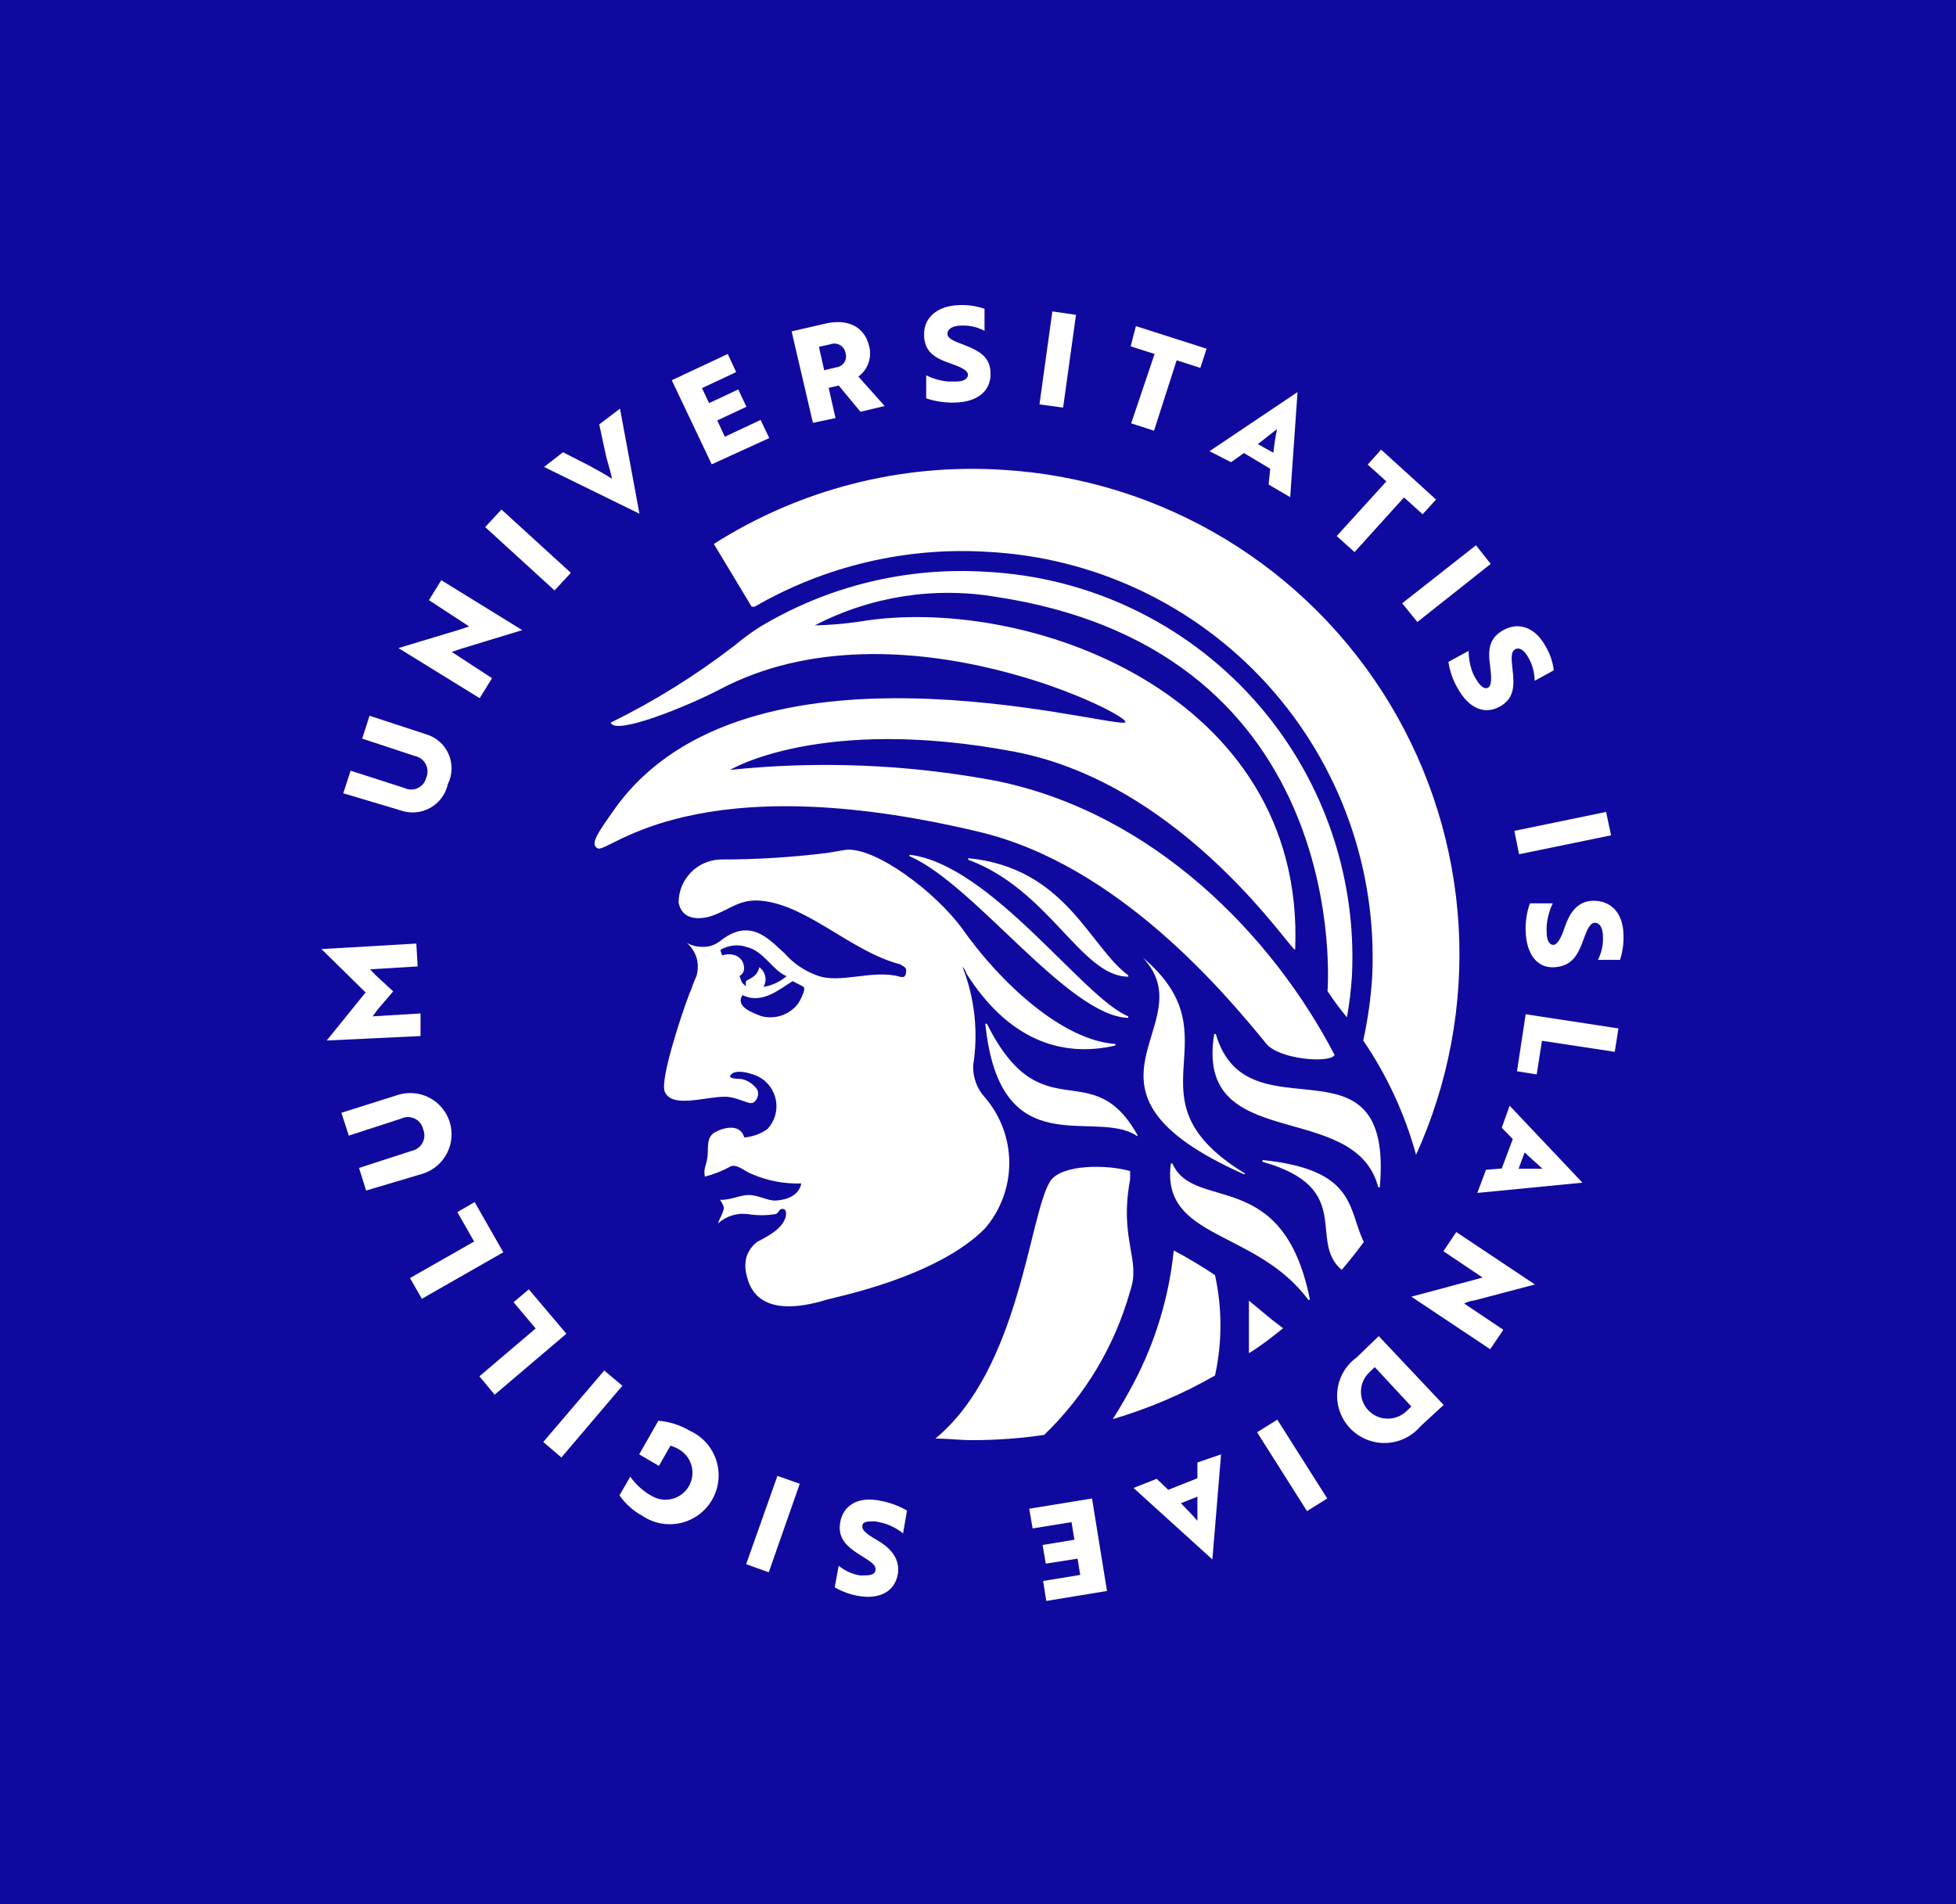 <svg width="606" height="590" viewBox="0 0 606 590" fill="none" xmlns="http://www.w3.org/2000/svg">
<rect width="606" height="590" fill="#10099F"/>
<path d="M299.404 301.672C312.106 321.7 328.31 327.969 345.572 323.98V323.491C329.287 322.433 310.07 304.765 298.101 287.749C289.958 276.595 271.475 262.51 262.111 263.324L256.249 264.301C245.255 265.672 234.187 266.352 223.109 266.336C219.666 266.462 216.406 267.913 214.009 270.386C211.612 272.859 210.263 276.163 210.244 279.607C211.384 286.039 218.386 284.736 221.318 283.515C226.284 281.643 229.46 278.467 235.892 279.119C250.223 280.503 263.658 294.832 278.885 298.822C280.676 299.799 280.757 300.124 280.757 300.776C280.757 302.974 279.699 302.893 278.722 302.649C270.579 300.287 260.157 305.01 253.073 302.242C249.213 300.84 245.768 298.488 243.058 295.402C238.335 291.169 232.717 284.411 223.679 291.168C222.654 292.047 221.463 292.712 220.177 293.123C217.707 293.721 215.103 293.402 212.85 292.227C214.197 293.441 215.207 294.984 215.781 296.705C216.324 298.566 216.324 300.543 215.781 302.404L214.641 305.172C214.489 305.728 214.299 306.272 214.071 306.801L213.664 307.696C210.569 315.838 204.544 334.646 205.928 338.228C208.127 343.601 218.549 339.775 224.737 339.856C227.994 339.856 231.414 341.973 232.88 341.81C234.345 341.647 235.485 339.123 234.508 337.495C233.515 336.127 232.121 335.103 230.519 334.564C229.053 334.075 226.855 334.564 226.122 333.587C227.18 330.819 232.88 332.61 234.915 333.587C236.344 334.315 237.584 335.366 238.537 336.655C239.49 337.945 240.13 339.438 240.406 341.017C240.683 342.597 240.588 344.219 240.13 345.755C239.671 347.292 238.862 348.701 237.765 349.871C235.649 351.356 233.177 352.255 230.6 352.476C229.297 347.998 224.086 349.382 221.399 350.929C218.712 352.476 219.526 355.977 219.2 358.338C219.037 359.554 218.765 360.753 218.386 361.92C218.2 362.806 218.2 363.721 218.386 364.607C221.228 363.872 223.964 362.777 226.529 361.35C228.564 360.78 230.763 362.979 232.88 363.793C237.73 365.893 242.986 366.894 248.269 366.724C247.292 371.283 242.325 371.934 240.127 372.016C237.928 372.097 234.834 370.306 231.984 370.306C229.134 370.306 226.04 372.016 223.028 371.772C223.591 372.468 224.006 373.271 224.249 374.133C224.249 375.761 222.865 377.553 222.458 379.1C223.724 377.957 225.228 377.11 226.861 376.617C228.494 376.124 230.216 375.999 231.903 376.25C234.601 376.666 237.347 376.666 240.045 376.25C241.266 376.25 241.185 374.458 242.569 374.621C243.953 374.784 243.465 376.738 243.384 377.227C242.081 381.135 237.847 383.007 234.508 384.88C233.053 386.013 231.951 387.539 231.333 389.277C230.774 391.219 230.774 393.278 231.333 395.22C232.31 399.535 235.73 408.979 256.249 402.71C259.587 401.733 290.203 395.708 305.103 380.728C309.996 375.075 312.69 367.849 312.69 360.373C312.69 352.897 309.996 345.671 305.103 340.019C303.875 338.668 302.927 337.088 302.312 335.37C301.697 333.651 301.428 331.828 301.521 330.005C303.138 319.738 301.986 309.227 298.182 299.555C298.778 300.133 299.201 300.866 299.404 301.672ZM223.76 296.054C223.508 295.507 223.316 294.933 223.19 294.344C224.404 293.619 225.759 293.165 227.164 293.01C228.569 292.855 229.991 293.005 231.333 293.448C236.625 294.67 239.475 300.857 243.709 302.486C241.669 304.23 239.192 305.384 236.544 305.824C237.125 304.826 237.314 303.648 237.073 302.519C236.832 301.39 236.179 300.391 235.241 299.718C234.671 302.404 232.717 303.055 231.17 303.951C231.014 304.51 231.014 305.102 231.17 305.661C229.623 304.44 229.786 304.277 229.134 302.404C229.511 302.2 229.833 301.908 230.073 301.554C230.314 301.2 230.467 300.794 230.519 300.369C230.681 296.379 226.936 294.995 223.76 296.054ZM248.921 307.615C248.494 308.781 247.948 309.899 247.292 310.953C245.987 312.675 244.196 313.968 242.15 314.665C240.104 315.361 237.897 315.43 235.811 314.861C233.369 313.884 227.669 312.012 230.03 308.348C236.137 311.36 241.511 306.475 245.582 304.032L248.432 305.498C249.328 305.905 249.328 306.394 248.921 307.615Z" fill="white"/>
<path d="M391.251 360.046C419.994 368.188 405.012 384.471 415.679 393.508C418.04 390.74 420.32 387.891 422.519 384.878C417.552 374.457 420.157 362.489 391.251 359.476C391.088 359.476 391.007 359.965 391.251 360.046Z" fill="white"/>
<path d="M397.521 411.584L394.101 408.978L386.936 403.035C386.936 407.513 386.936 413.701 386.936 419.319C390.682 417.039 394.102 414.352 397.521 411.584Z" fill="white"/>
<path d="M376.431 426.238C378.677 415.992 378.677 405.382 376.431 395.136C372.305 392.365 368.038 389.811 363.647 387.483C362.195 401.704 358.051 415.52 351.434 428.192C349.724 431.448 347.362 435.682 344.757 439.753C355.807 436.501 366.438 431.965 376.431 426.238Z" fill="white"/>
<path d="M350.131 400.103C353.632 390.17 346.63 384.389 350.131 365.419V362.895C343.291 360.86 328.717 360.616 325.297 366.152C318.783 376.818 315.932 424.203 289.795 445.778C293.622 445.778 297.449 446.267 301.358 446.267C308.77 446.263 316.172 445.719 323.505 444.638C336.185 432.427 345.377 417.052 350.131 400.103Z" fill="white"/>
<path d="M185.246 262.914C182.559 261.693 185.246 258.029 190.702 250.294C231.414 193.954 341.419 225.055 348.421 223.915C353.632 223.101 278.477 184.346 223.108 213.575C213.5 218.623 190.539 228.067 189.236 223.915C202.848 217.222 215.75 209.175 227.75 199.897C230.175 197.858 232.732 195.982 235.404 194.279C256.468 181.603 280.893 175.64 305.429 177.181C337.071 178.762 366.792 192.839 388.06 216.319C409.328 239.798 420.404 270.76 418.854 302.401C418.584 306.715 418.067 311.01 417.307 315.265C415.159 312.657 413.147 309.94 411.281 307.124C411.281 307.124 419.912 202.014 308.849 184.997C289.584 181.694 269.767 184.782 252.422 193.791C257 193.691 261.569 193.31 266.101 192.651C317.398 183.939 404.523 214.552 401.266 294.178C401.266 296.783 367.393 242.885 313.979 232.871C254.131 221.635 226.203 238.57 226.203 238.57C253.579 235.714 281.225 236.838 308.279 241.908C357.134 251.678 394.182 289.782 413.479 326.908C412.095 329.595 396.217 328.292 392.309 323.407C379.77 308.101 346.549 268.043 303.393 257.785C215.292 236.698 188.666 264.379 185.246 262.914Z" fill="white"/>
<path d="M349.561 302.646C334.986 302.646 325.133 275.697 299.973 266.415V265.927C330.182 268.858 337.51 293.364 349.561 302.239V302.646ZM349.561 314.94C335.556 309.241 307.139 268.043 281.897 264.868C281.897 264.868 281.49 265.275 281.897 265.357C302.09 274.231 330.752 314.696 349.479 315.429C349.561 315.429 349.561 315.021 349.561 314.94ZM352.411 351.74C338.161 326.175 322.772 351.333 305.754 317.219H305.266C309.744 361.511 339.057 343.355 352.085 351.903C352.248 352.229 352.573 351.903 352.411 351.74Z" fill="white"/>
<path d="M405.337 402.789C389.052 380.807 359.577 384.226 362.752 360.534C362.752 360.534 362.752 360.534 363.241 360.534C369.836 375.759 397.602 361.104 405.826 402.708C405.907 402.789 405.5 402.789 405.337 402.789Z" fill="white"/>
<path d="M385.389 363.873C325.868 337.331 373.827 317.71 354.041 296.704C383.923 321.943 347.364 340.018 385.552 363.548C385.877 363.548 385.634 363.955 385.389 363.873Z" fill="white"/>
<path d="M426.997 367.863C419.751 340.263 370 357.849 376.188 320.397C376.188 320.397 376.596 320.397 376.677 320.397C386.367 353.778 431.883 317.873 427.486 367.944L426.997 367.863Z" fill="white"/>
<path d="M422.355 322.431C423.772 315.942 424.698 309.356 425.124 302.728C426.741 269.451 415.089 236.892 392.725 212.195C370.362 187.498 339.113 172.681 305.836 170.995C280.666 169.464 255.602 175.382 233.776 188.011H232.88L221.155 168.552C247.82 151.596 279.186 143.555 310.722 145.592C335.077 147.044 358.714 154.399 379.592 167.023C400.47 179.647 417.963 197.16 430.562 218.052C443.16 238.944 450.487 262.587 451.908 286.942C453.33 311.297 448.804 335.632 438.721 357.847C435.255 345.221 429.725 333.254 422.355 322.431Z" fill="white"/>
<path d="M266.021 494.548C263.405 494.12 260.893 493.209 258.611 491.861L259.832 485.185C261.753 486.76 264.057 487.799 266.509 488.197C269.196 488.197 270.988 488.197 271.232 486.569C271.476 484.94 269.929 484.045 266.835 482.091C262.357 479.323 259.425 476.718 260.321 471.67C261.217 466.622 265.695 463.528 272.861 465.075C275.729 465.6 278.484 466.619 281.003 468.087L279.782 475.171C277.921 473.644 275.756 472.534 273.431 471.914L271.151 471.425C268.789 471.425 267.324 471.425 267.161 472.809C266.998 474.193 268.545 475.415 271.802 477.288C275.059 479.16 279.049 482.498 278.153 487.79C277.257 493.082 272.616 495.688 266.021 494.548Z" fill="white"/>
<path d="M247.78 459.782L238.172 487.22L231.17 484.696L240.859 457.34L247.78 459.782Z" fill="white"/>
<path d="M199.009 469.715C196.184 468.18 193.758 466.005 191.925 463.364L195.263 457.584C196.993 460.03 199.246 462.06 201.858 463.527C203.759 464.672 206.036 465.014 208.189 464.48C209.255 464.215 210.259 463.744 211.142 463.091C212.026 462.439 212.773 461.618 213.34 460.678C213.906 459.737 214.282 458.694 214.445 457.607C214.609 456.521 214.557 455.414 214.292 454.348C214.028 453.282 213.556 452.278 212.903 451.394C212.251 450.511 211.43 449.765 210.489 449.198C209.624 448.671 208.694 448.261 207.721 447.976L204.138 454.246L198.032 450.663L203.975 440.242C207.456 440.548 210.824 441.633 213.828 443.417C215.73 444.292 217.43 445.551 218.821 447.116C220.211 448.68 221.263 450.517 221.908 452.508C222.553 454.499 222.779 456.603 222.57 458.686C222.361 460.769 221.723 462.786 220.695 464.61C219.668 466.434 218.272 468.024 216.599 469.282C214.925 470.54 213.009 471.437 210.971 471.917C208.933 472.396 206.818 472.448 204.759 472.069C202.7 471.69 200.742 470.889 199.009 469.715Z" fill="white"/>
<path d="M192.819 429.412L173.929 451.638L168.31 446.834L187.201 424.689L192.819 429.412Z" fill="white"/>
<path d="M175.476 413.292L153.247 432.181L148.525 426.482L165.95 411.664L159.11 403.522L163.833 399.532L175.476 413.292Z" fill="white"/>
<path d="M155.933 388.054L130.692 402.465L127.027 396.033L146.895 384.716L141.684 375.597L147.058 372.503L155.933 388.054Z" fill="white"/>
<path d="M113.431 368.922L111.232 361.919L127.517 356.628C128.229 356.49 128.903 356.195 129.487 355.765C130.071 355.335 130.552 354.78 130.895 354.141C131.238 353.502 131.435 352.794 131.47 352.069C131.506 351.345 131.379 350.621 131.1 349.951C130.948 349.242 130.639 348.576 130.194 348.004C129.748 347.431 129.179 346.967 128.529 346.646C127.878 346.325 127.164 346.155 126.439 346.149C125.714 346.144 124.997 346.302 124.342 346.613L108.057 351.905L105.777 344.822L123.283 339.286C126.522 338.271 130.032 338.584 133.04 340.157C136.048 341.729 138.309 344.432 139.324 347.671C140.339 350.91 140.025 354.42 138.452 357.428C136.88 360.436 134.176 362.696 130.937 363.711L113.431 368.922Z" fill="white"/>
<path d="M101.217 322.429L113.268 307.53L99.588 294.096L128.983 292.386L129.39 299.47L114.652 300.365L116.362 302.156L121.818 307.204L116.932 312.904L115.466 314.939L130.286 314.043V321.045L101.217 322.429Z" fill="white"/>
<path d="M106.345 245.816L108.625 238.814L125.317 244.188C125.967 244.499 126.678 244.66 127.399 244.659C128.119 244.659 128.83 244.496 129.479 244.183C130.128 243.87 130.698 243.416 131.147 242.853C131.597 242.29 131.914 241.633 132.075 240.931C132.354 240.261 132.481 239.538 132.446 238.813C132.411 238.088 132.214 237.381 131.871 236.741C131.528 236.102 131.047 235.547 130.463 235.117C129.878 234.687 129.205 234.392 128.492 234.255L112.208 228.881L114.488 221.798L131.913 227.497C133.466 227.938 134.903 228.716 136.122 229.775C137.341 230.835 138.311 232.149 138.964 233.626C139.617 235.103 139.937 236.706 139.9 238.32C139.863 239.934 139.471 241.521 138.752 242.966C138.416 244.517 137.753 245.978 136.807 247.252C135.862 248.527 134.655 249.585 133.267 250.355C131.88 251.126 130.344 251.592 128.763 251.721C127.181 251.851 125.59 251.642 124.096 251.108L106.345 245.816Z" fill="white"/>
<path d="M123.527 200.795L142.417 195.096L145.349 194.119L132.891 185.977L136.718 179.789L161.797 195.259L142.824 201.039L139.975 202.016L152.433 210.158L148.606 216.345L123.527 200.876V200.795Z" fill="white"/>
<path d="M171.811 182.961L150.316 163.34L155.364 157.884L176.86 177.506L171.811 182.961Z" fill="white"/>
<path d="M174.418 140.137L182.56 144.289C185.166 145.755 187.69 147.057 189.562 148.36C189.562 147.301 188.015 142.661 187.527 140.218L185.654 131.506L192.087 126.622L198.112 159.189L168.555 144.696L174.418 140.137Z" fill="white"/>
<path d="M208.126 117.828L225.47 109.686L228.075 115.304L217.49 120.27L219.688 124.911L228.726 120.677L231.251 126.051L222.213 130.285L224.574 135.333L235.648 130.122L238.335 135.74L220.503 143.881L208.126 117.828Z" fill="white"/>
<path d="M251.852 131.018L245.256 102.685L255.516 100.323C262.274 98.695 267.73 100.894 269.277 107.244C269.736 108.972 269.663 110.797 269.068 112.482C268.472 114.168 267.381 115.633 265.938 116.688L274.081 125.807L266.59 127.599L259.831 119.457L256.737 120.189L258.854 129.552L251.852 131.018ZM255.353 114.734L259.017 113.839C259.529 113.791 260.024 113.629 260.465 113.364C260.906 113.099 261.281 112.737 261.563 112.307C261.844 111.877 262.026 111.388 262.092 110.878C262.159 110.368 262.11 109.85 261.948 109.361C261.86 108.858 261.663 108.38 261.37 107.961C261.077 107.542 260.696 107.192 260.254 106.936C259.812 106.68 259.318 106.524 258.809 106.478C258.3 106.433 257.788 106.5 257.307 106.674L253.724 107.488L255.353 114.734Z" fill="white"/>
<path d="M297.287 94.542C299.914 94.446 302.535 94.832 305.022 95.682V102.521C302.826 101.339 300.349 100.776 297.857 100.892C295.17 100.892 293.541 101.951 293.541 103.416C293.541 104.882 295.333 105.614 298.753 106.917C303.638 108.79 306.895 110.744 306.895 115.873C306.895 121.003 303.068 124.585 295.821 124.747C292.81 124.835 289.806 124.394 286.946 123.445V116.28C289.105 117.373 291.455 118.036 293.867 118.234H296.228C298.59 118.234 299.893 117.339 299.893 116.117C299.893 114.896 298.02 113.838 294.437 112.616C289.47 110.907 286.294 108.953 286.294 103.579C286.294 98.206 290.61 94.705 297.287 94.542Z" fill="white"/>
<path d="M322.041 125.321L326.031 96.499L333.359 97.558L329.37 126.298L322.041 125.321Z" fill="white"/>
<path d="M351.924 101.055L373.827 108.057L371.873 114.001L364.545 111.64L357.542 133.459L350.458 131.18L357.705 109.686L350.295 107.325L351.924 101.055Z" fill="white"/>
<path d="M374.723 139.812L402 121.493L399.72 154.06L393.043 150.152L393.532 145.267L385.389 140.382L381.399 143.231L374.723 139.812ZM394.509 140.301C394.759 137.84 395.139 135.393 395.648 132.973L389.704 137.614L394.509 140.301Z" fill="white"/>
<path d="M427.892 139.323L444.91 154.792L440.757 159.351L434.976 154.141L419.668 171.075L414.131 166.109L429.52 149.174L423.739 143.964L427.892 139.323Z" fill="white"/>
<path d="M434.406 186.953L457.286 168.96L461.846 174.741L439.128 192.734L434.406 186.953Z" fill="white"/>
<path d="M478.863 200.304C480.22 202.567 481.08 205.092 481.388 207.713L475.444 210.969C475.448 208.485 474.802 206.044 473.571 203.886C472.349 201.525 470.721 200.466 469.418 201.199C468.115 201.932 468.197 203.805 468.604 207.387C469.255 212.598 469.092 216.587 464.533 219.03C459.973 221.472 455.088 219.599 451.586 213.249C450.134 210.738 449.167 207.976 448.736 205.107L455.006 201.688C455.016 204.115 455.486 206.518 456.39 208.771C456.721 209.476 457.102 210.156 457.53 210.806C458.752 212.76 459.973 213.656 461.032 213.086C462.09 212.516 462.172 210.4 461.683 206.573C460.95 201.444 461.194 197.698 465.917 195.174C470.639 192.65 475.688 194.442 478.863 200.304Z" fill="white"/>
<path d="M469.174 257.46L497.591 251.598L499.138 258.844L470.64 264.706L469.174 257.46Z" fill="white"/>
<path d="M502.966 289.293C503.118 292.049 502.76 294.809 501.908 297.435H495.068C496.214 295.198 496.747 292.698 496.615 290.189C496.615 287.502 495.557 285.874 494.091 285.955C492.625 286.037 491.811 287.746 490.59 291.166C488.798 296.132 486.925 299.308 481.714 299.715C476.503 300.122 473.002 296.051 472.676 288.805C472.543 285.791 472.986 282.779 473.979 279.93H481.063C480.034 282.108 479.4 284.451 479.19 286.851C479.148 287.61 479.148 288.371 479.19 289.13C479.19 291.491 480.167 292.875 481.307 292.794C482.447 292.713 483.587 290.922 484.808 287.258C486.03 283.594 488.391 279.116 493.684 279.116C498.976 279.116 502.722 282.698 502.966 289.293Z" fill="white"/>
<path d="M472.676 314.291L501.419 318.687L500.279 325.934L477.724 322.514L476.096 332.935L469.989 331.958L472.676 314.291Z" fill="white"/>
<path d="M467.709 342.624L490.264 366.479L457.694 369.654L460.381 362.49L465.267 362.083L468.686 352.964L465.267 349.463L467.709 342.624ZM470.477 362.164C472.92 362.164 476.015 362.164 477.887 362.164L472.35 357.116L470.477 362.164Z" fill="white"/>
<path d="M475.688 397.984L456.554 403.033C455.577 403.033 454.518 403.521 453.623 403.928L465.755 412.07L461.684 418.095L437.256 401.811L456.391 396.682L459.322 395.868L447.19 387.726L451.18 381.782L475.607 398.066L475.688 397.984Z" fill="white"/>
<path d="M427.159 414.027L447.27 435.359L440.105 441.953C438.766 443.538 437.106 444.821 435.235 445.716C433.363 446.612 431.323 447.1 429.249 447.148C427.174 447.196 425.113 446.803 423.202 445.996C421.291 445.188 419.573 443.983 418.163 442.462C416.752 440.941 415.68 439.138 415.018 437.172C414.356 435.206 414.119 433.121 414.323 431.057C414.527 428.992 415.167 426.995 416.2 425.196C417.234 423.397 418.638 421.838 420.319 420.622L427.159 414.027ZM424.309 425.181C422.689 426.682 421.732 428.765 421.648 430.971C421.564 433.178 422.36 435.327 423.861 436.946C425.362 438.566 427.445 439.523 429.651 439.607C431.858 439.691 434.007 438.895 435.627 437.394L437.255 435.847L425.937 423.635L424.309 425.181Z" fill="white"/>
<path d="M395.728 439.916L411.199 464.341L404.929 468.249L389.459 443.823L395.728 439.916Z" fill="white"/>
<path d="M378.305 450.665L375.617 483.232L351.19 461.086L358.355 458.237L361.938 461.656L370.976 458.074V453.189L378.305 450.665ZM365.846 465.809C367.638 467.6 369.755 469.798 370.976 471.263V463.773L365.846 465.809Z" fill="white"/>
<path d="M342.966 493L324.157 496.094L323.18 489.906L334.661 488.033L333.847 482.985L323.994 484.532L323.017 478.752L332.87 477.123L331.974 471.669L319.923 473.623L318.865 467.516L338.325 464.341L342.966 493Z" fill="white"/>
</svg>
